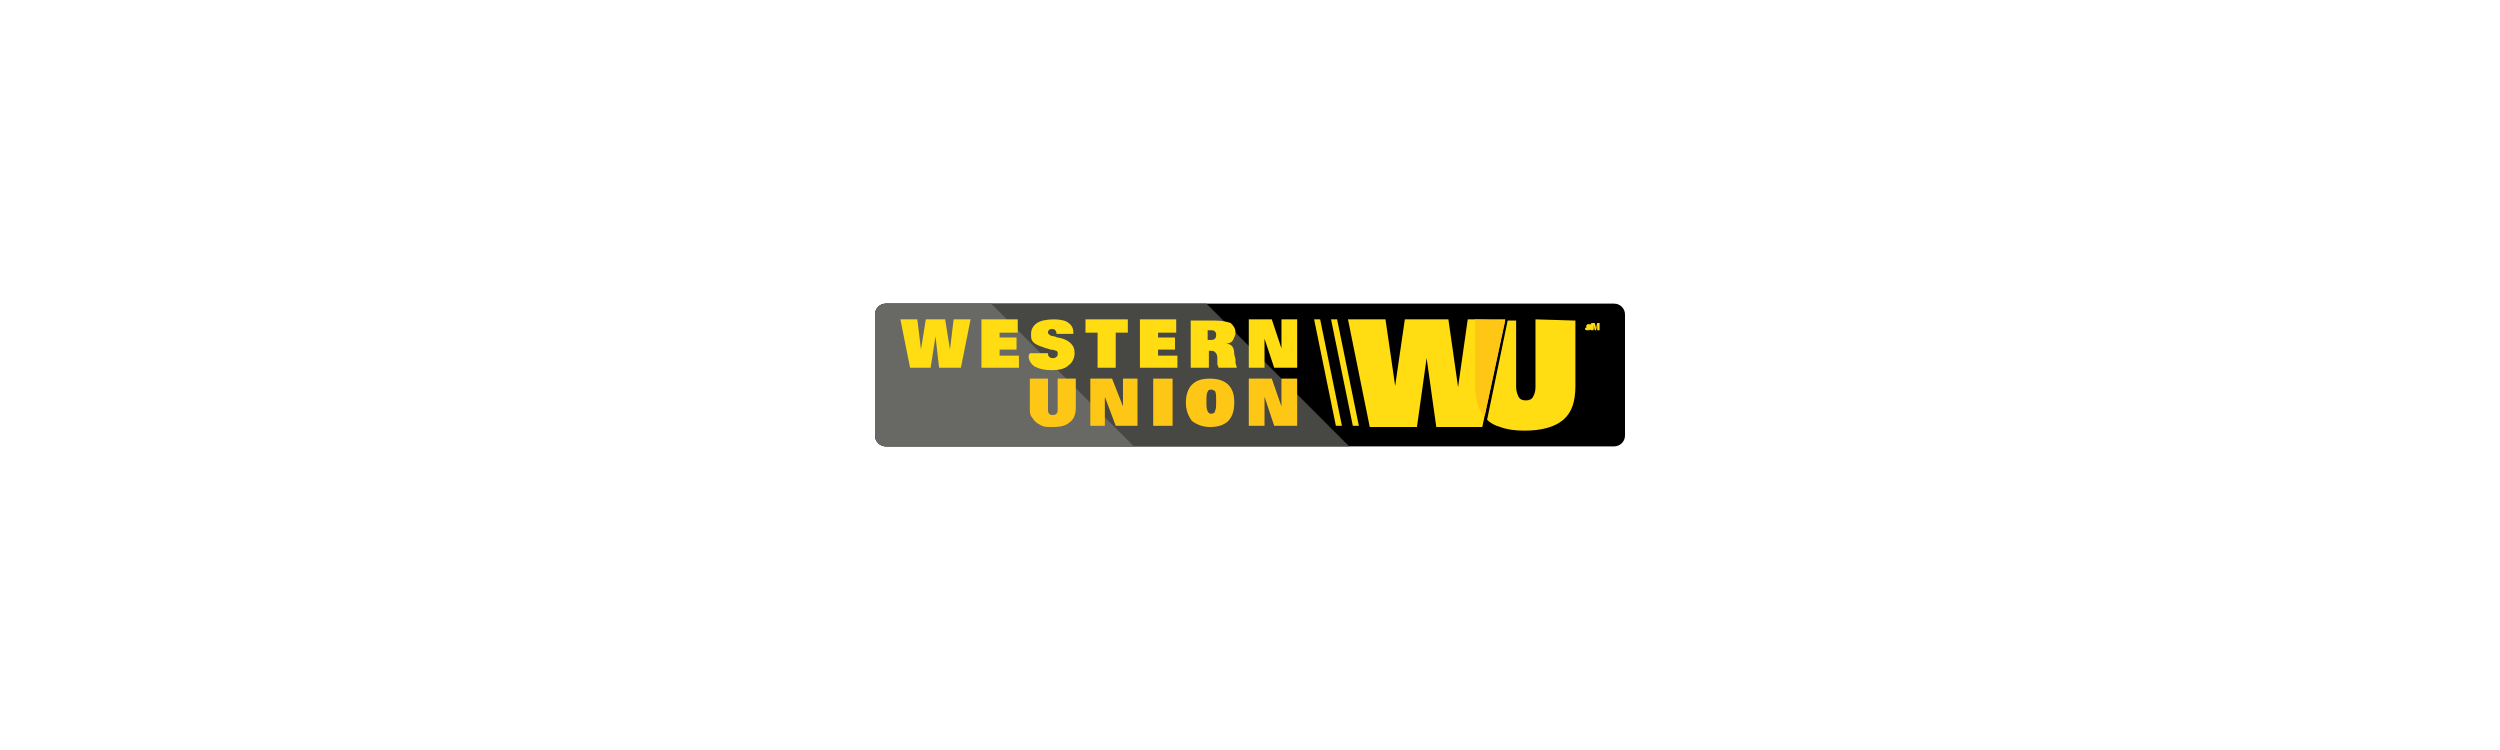 <?xml version="1.0" encoding="iso-8859-1"?>
<!-- Generator: Adobe Illustrator 19.0.0, SVG Export Plug-In . SVG Version: 6.00 Build 0)  -->
<svg version="1.1" id="Capa_1" xmlns="http://www.w3.org/2000/svg" xmlns:xlink="http://www.w3.org/1999/xlink" x="0px" y="0px"
	 viewBox="0 0 496 496" style="enable-background:new 0 0 496 496; width:100px;
	 	height:30px;" xml:space="preserve">
	 <style>
	 	svg{
	 	width:110px;
	 	height:40px;
	 	}
	 </style>
<path d="M496,288c0,4-3.2,7.2-7.2,7.2H7.2c-4,0-7.2-3.2-7.2-7.2v-80c0-4,3.2-7.2,7.2-7.2h481.6c4,0,7.2,3.2,7.2,7.2"/>
<path style="fill:#474744;" d="M219.2,200.8H7.2c-4,0-7.2,3.2-7.2,7.2v80c0,4,3.2,7.2,7.2,7.2h306.4L219.2,200.8z"/>
<path style="fill:#686865;" d="M76.8,200.8H7.2c-4,0-7.2,3.2-7.2,7.2v80c0,4,3.2,7.2,7.2,7.2h164L76.8,200.8z"/>
<g>
	<polyline style="fill:#FFDD12;" points="36.8,243.2 23.2,243.2 16.8,211.2 28,211.2 30.4,231.2 33.6,211.2 46.4,211.2 49.6,231.2 
		52,211.2 63.2,211.2 56.8,243.2 42.4,243.2 40,222.4 	"/>
	<polyline style="fill:#FFDD12;" points="358.4,282.4 327.2,282.4 312.8,211.2 337.6,211.2 344,255.2 350.4,211.2 379.2,211.2 
		385.6,256 392,211.2 416.8,211.2 401.6,282.4 371.2,282.4 364.8,236.8 	"/>
	<polyline style="fill:#FFDD12;" points="70.4,243.2 70.4,211.2 94.4,211.2 94.4,220 82.4,220 82.4,223.2 93.6,223.2 93.6,231.2 
		82.4,231.2 82.4,235.2 95.2,235.2 95.2,243.2 	"/>
	<polyline style="fill:#FFDD12;" points="175.2,243.2 175.2,211.2 199.2,211.2 199.2,220 187.2,220 187.2,223.2 198.4,223.2 
		198.4,231.2 187.2,231.2 187.2,235.2 200,235.2 200,243.2 	"/>
	<path style="fill:#FFDD12;" d="M102.4,233.6h12l0,0c0,0.8,0,1.6,0.8,2.4c0.8,0.8,1.6,0.8,2.4,0.8s1.6,0,2.4-0.8
		c0.8-0.8,0.8-0.8,0.8-1.6c0-0.8,0-0.8,0-1.6L120,232c-0.8,0-1.6-0.8-4-0.8c-1.6-0.8-3.2-0.8-4.8-1.6c-2.4-0.8-4.8-1.6-6.4-3.2
		c-1.6-1.6-1.6-3.2-1.6-5.6c0-3.2,1.6-5.6,4-7.2c2.4-1.6,6.4-2.4,11.2-2.4c4,0,8,0.8,9.6,2.4c2.4,1.6,3.2,4,3.2,6.4v0.8H120
		c0-0.8,0-1.6-0.8-2.4s-0.8-0.8-2.4-0.8c-0.8,0-1.6,0-1.6,0.8c-0.8,0-0.8,0.8-0.8,1.6c0,0.8,1.6,2.4,4,2.4c0.8,0,1.6,0.8,2.4,0.8
		c4.8,0.8,7.2,2.4,8.8,4c1.6,1.6,2.4,3.2,2.4,6.4c0,3.2-1.6,6.4-4,8c-2.4,2.4-6.4,3.2-11.2,3.2s-8-0.8-11.2-2.4c-2.4-1.6-4-4-4-7.2
		L102.4,233.6L102.4,233.6"/>
	<polyline style="fill:#FFDD12;" points="167.2,211.2 167.2,220 159.2,220 159.2,243.2 147.2,243.2 147.2,220 139.2,220 
		139.2,211.2 	"/>
	<path style="fill:#FFDD12;" d="M208.8,243.2V212h16c4.8,0,8,0.8,10.4,1.6c1.6,1.6,3.2,3.2,3.2,6.4c0,1.6-0.8,3.2-1.6,4.8
		s-2.4,2.4-4.8,2.4c1.6,0,3.2,0.8,4,1.6c0.8,0.8,1.6,2.4,1.6,5.6l0.8,3.2c0,0.8,0,1.6,0,2.4c0,0.8,0.8,1.6,0.8,3.2h-12
		c0-0.8-0.8-1.6-0.8-2.4c0-0.8,0-1.6,0-1.6v-2.4c0-2.4-0.8-3.2-1.6-4c-0.8-0.8-1.6-0.8-2.4-0.8h-0.8h-0.8v11.2 M220.8,224.8
		L220.8,224.8h0.8c1.6,0,2.4,0,3.2-0.8c0.8-0.8,0.8-1.6,0.8-2.4s0-1.6-0.8-2.4s-1.6-0.8-3.2-0.8h-0.8H220v6.4H220.8z"/>
	<polyline style="fill:#FFDD12;" points="257.6,224 257.6,243.2 247.2,243.2 247.2,211.2 262.4,211.2 268.8,230.4 268.8,211.2 
		279.2,211.2 279.2,243.2 264,243.2 	"/>
</g>
<g>
	<polyline style="fill:#FFC715;" points="257.6,262.4 257.6,281.6 247.2,281.6 247.2,250.4 262.4,250.4 268.8,268.8 268.8,250.4 
		279.2,250.4 279.2,281.6 264,281.6 	"/>
	<polyline style="fill:#FFC715;" points="152,262.4 152,281.6 142.4,281.6 142.4,250.4 156.8,250.4 164,268.8 164,250.4 
		173.6,250.4 173.6,281.6 159.2,281.6 	"/>
	<path style="fill:#FFC715;" d="M102.4,250.4h12v20c0,1.6,0,2.4,0.8,3.2c0.8,0.8,0.8,0.8,2.4,0.8c0.8,0,1.6,0,2.4-0.8
		s0.8-1.6,0.8-3.2v-20h12v19.2c0,4.8-1.6,8-4,9.6c-2.4,2.4-6.4,3.2-11.2,3.2c-3.2,0-5.6,0-7.2-0.8s-3.2-1.6-4.8-3.2
		c-0.8-0.8-1.6-2.4-2.4-3.2c-0.8-1.6-0.8-3.2-0.8-5.6"/>
	<rect x="184" y="250.4" style="fill:#FFC715;" width="12.8" height="31.2"/>
	<path style="fill:#FFC715;" d="M221.6,282.4c-4.8,0-8.8-1.6-12-4c-2.4-3.2-4-7.2-4-12c0-5.6,1.6-9.6,4-12c3.2-3.2,7.2-4,12-4
		c5.6,0,9.6,1.6,12,4c3.2,3.2,4,7.2,4,12c0,5.6-1.6,9.6-4,12C231.2,280.8,227.2,282.4,221.6,282.4 M222.4,257.6
		c-1.6,0-2.4,0.8-2.4,1.6c-0.8,0.8-0.8,3.2-0.8,6.4c0,3.2,0,4.8,0.8,6.4s1.6,1.6,2.4,1.6c1.6,0,2.4-0.8,2.4-1.6
		c0.8-1.6,0.8-3.2,0.8-7.2c0-3.2,0-4.8-0.8-6.4C224,258.4,223.2,257.6,222.4,257.6"/>
</g>
<g>
	<polyline style="fill:#FFDD12;" points="308.8,281.6 304.8,281.6 290.4,211.2 294.4,211.2 	"/>
	<polyline style="fill:#FFDD12;" points="320,281.6 316,281.6 301.6,211.2 305.6,211.2 	"/>
	<path style="fill:#FFDD12;" d="M436.8,211.2V256c0,3.2-0.8,4.8-1.6,6.4c-0.8,1.6-2.4,2.4-4.8,2.4s-4-0.8-4.8-2.4s-1.6-4-1.6-6.4
		v-44h-5.6l-13.6,65.6c2.4,2.4,5.6,4,8.8,4.8c4,1.6,9.6,2.4,16,2.4c11.2,0,20-2.4,25.6-7.2c5.6-4.8,8-12,8-22.4V212"/>
</g>
<path style="fill:#FFC715;" d="M396.8,211.2v43.2c0,5.6,0.8,9.6,1.6,12.8c0.8,3.2,2.4,5.6,4.8,8l13.6-63.2"/>
<g>
	<path style="fill:#FFDD12;" d="M469.6,216.8h1.6v0.8h0.8h0.8l0,0l0,0H472c-0.8,0-0.8,0-1.6-0.8V216v-0.8l0.8-0.8h0.8
		c0.8,0,0.8,0,1.6,0l0.8,0.8h-1.6v-0.8H472l0,0l0,0l0,0h0.8c0.8,0,0.8,0,1.6,0.8l0.8,0.8v0.8v0.8l-3.2,0.8h-0.8
		c-0.8,0-1.6,0-1.6-0.8C469.6,217.6,469.6,217.6,469.6,216.8"/>
	<polyline style="fill:#FFDD12;" points="473.6,213.6 476,213.6 476.8,216.8 477.6,213.6 479.2,213.6 479.2,218.4 477.6,218.4 
		477.6,215.2 476.8,218.4 476,218.4 475.2,215.2 475.2,218.4 473.6,218.4 	"/>
</g>
<g>
</g>
<g>
</g>
<g>
</g>
<g>
</g>
<g>
</g>
<g>
</g>
<g>
</g>
<g>
</g>
<g>
</g>
<g>
</g>
<g>
</g>
<g>
</g>
<g>
</g>
<g>
</g>
<g>
</g>
</svg>
